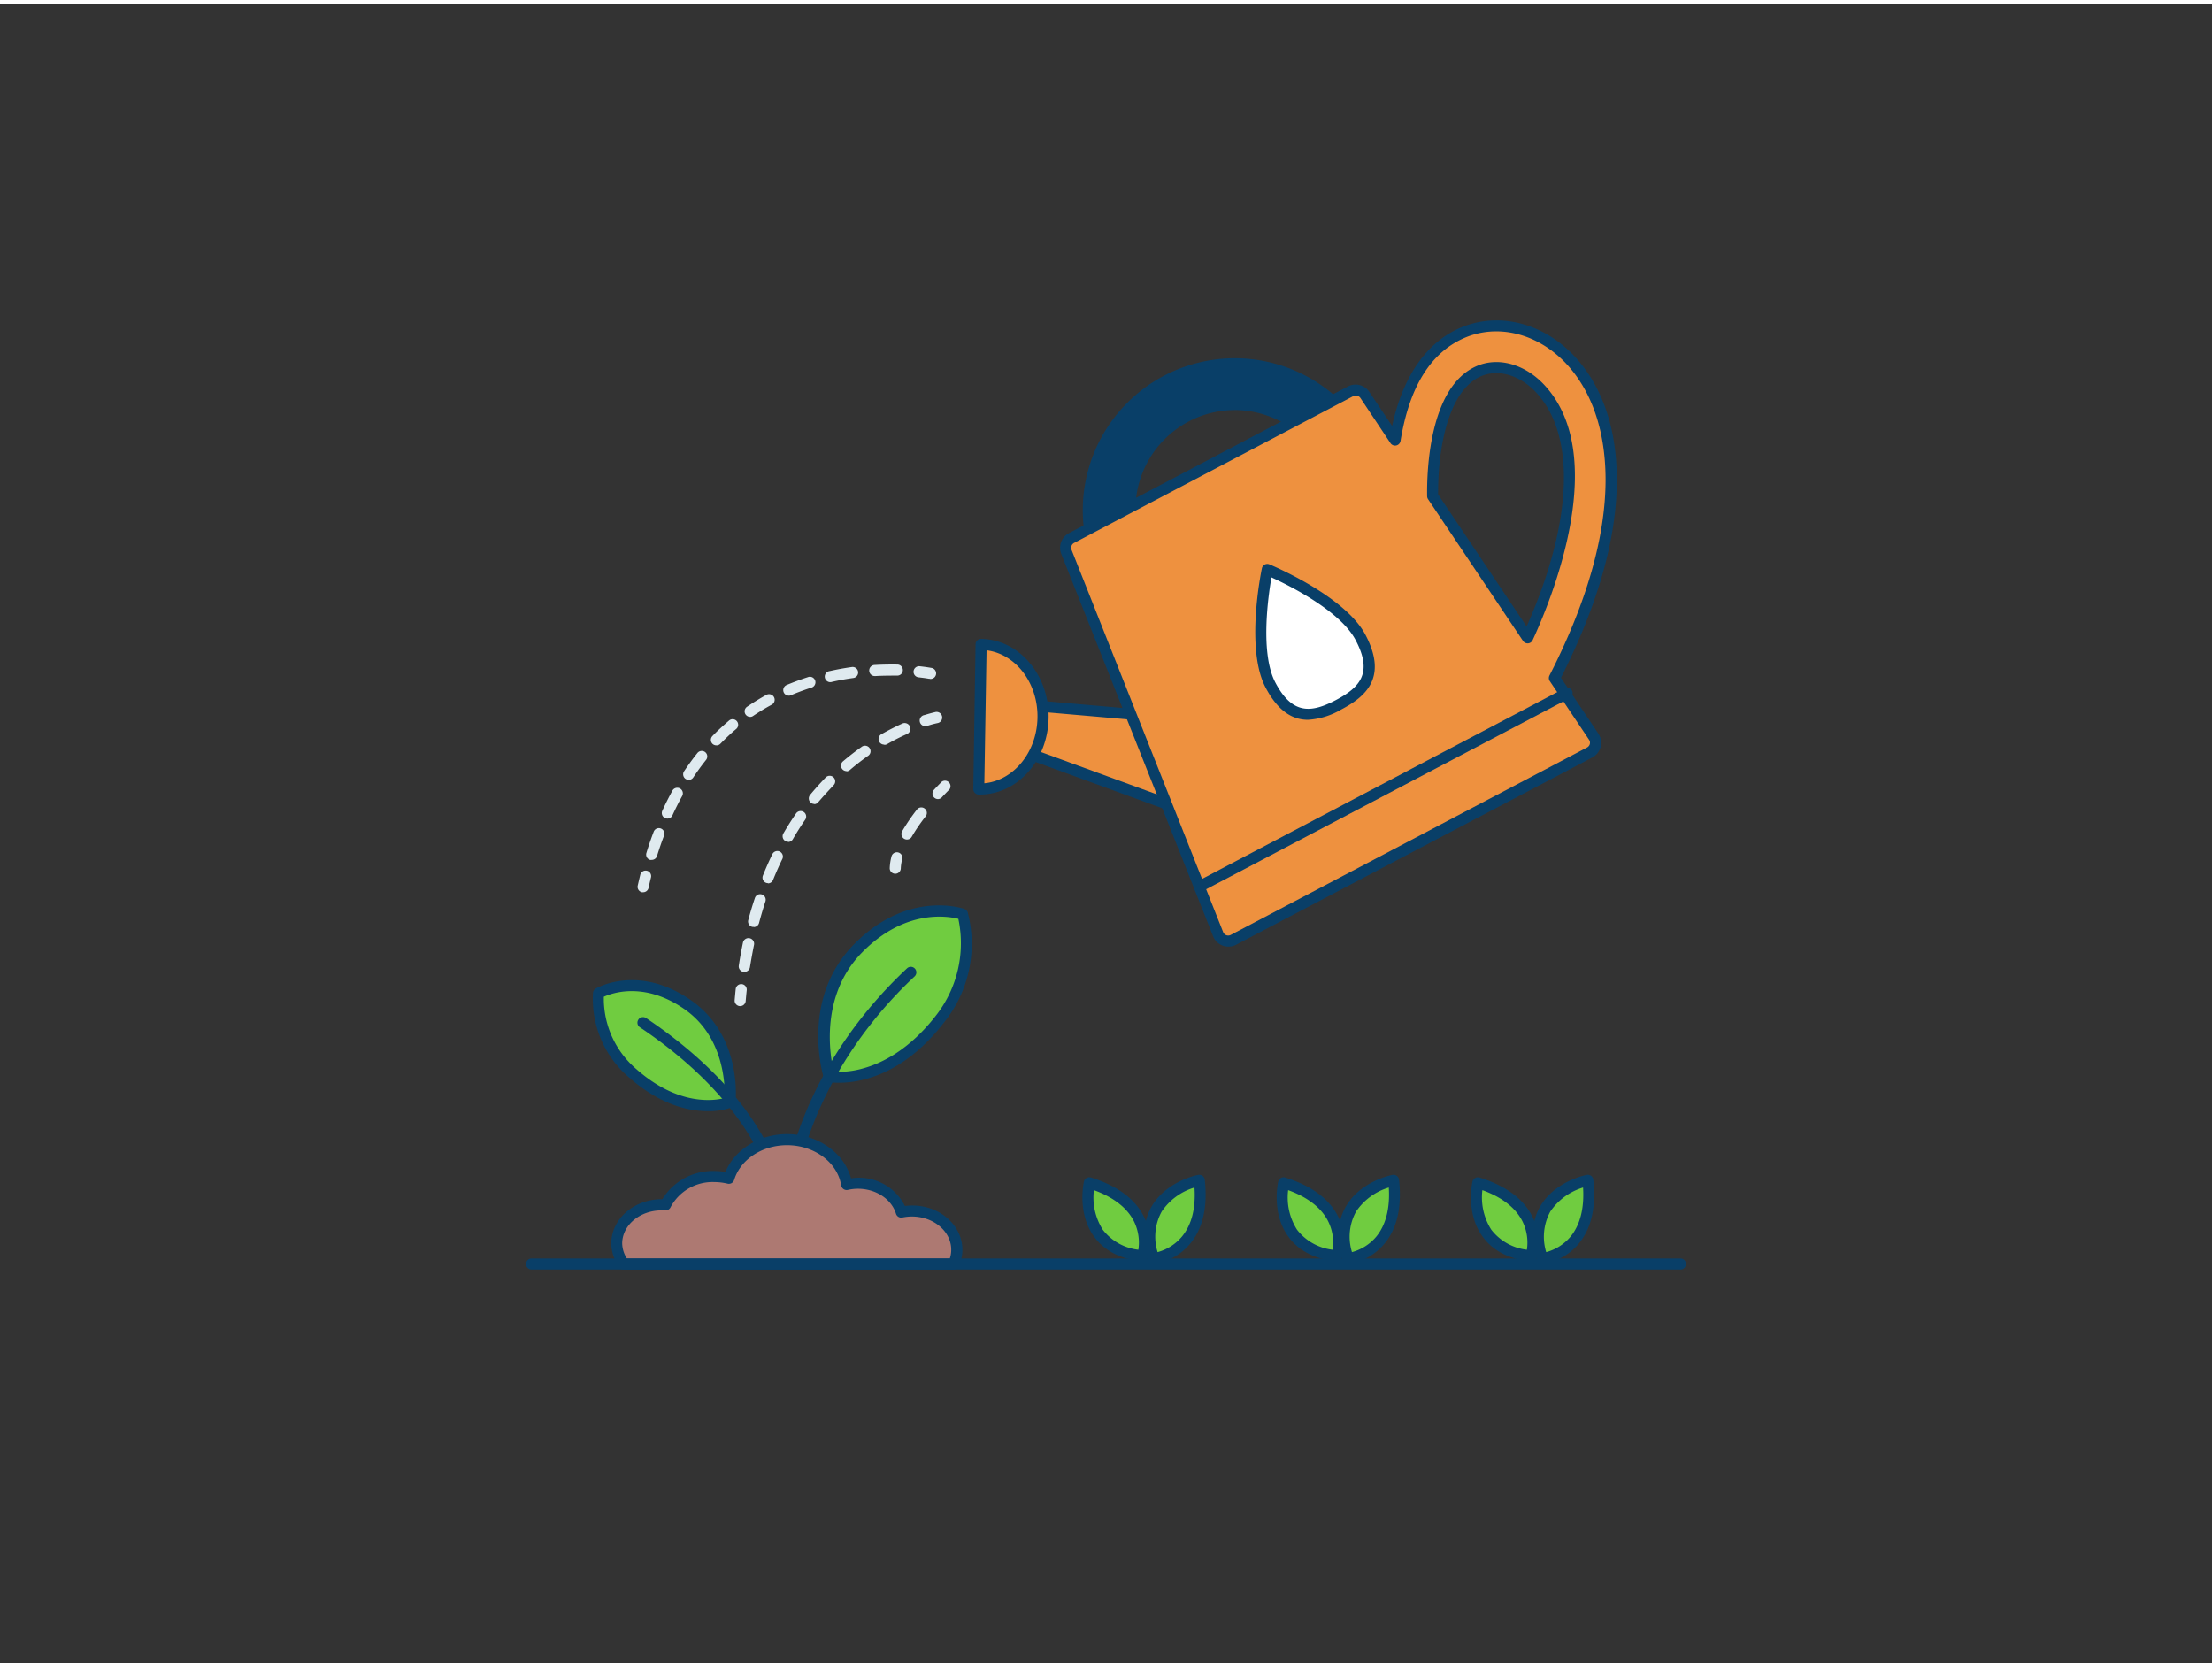<svg xmlns="http://www.w3.org/2000/svg" viewBox="0 0 400 300" width="406" height="306" class="illustration styles_illustrationTablet__1DWOa"><rect x="0" y="0" width="400" height="300" fill="#333333" stroke="none"/><g id="_56_watering_plant_outline" data-name="#56_watering_plant_outline"><path d="M174.09,164.57s-9.57-3.38-19,6.19S150,193.92,150,193.92s10.39,2,20-10.39A21.84,21.84,0,0,0,174.09,164.57Z" fill="#70cc40"></path><path d="M151.75,195.05a11.15,11.15,0,0,1-2-.15,1,1,0,0,1-.77-.68c-.18-.58-4.28-14.27,5.41-24.16s19.59-6.58,20-6.43a1,1,0,0,1,.61.63,22.63,22.63,0,0,1-4.29,19.88C163.28,193.8,155.35,195.05,151.75,195.05Zm-1-2a15.88,15.88,0,0,0,5.45-.63c3.29-.92,8.21-3.32,13-9.46a21.23,21.23,0,0,0,4.1-17.55c-2-.51-9.7-1.78-17.42,6.09S150.11,190.31,150.76,193Z" fill="#093f68"></path><path d="M143.69,211.18h-.17a1,1,0,0,1-.82-1.15c.12-.76,3.26-18.74,21.32-35.67a1,1,0,1,1,1.37,1.46c-17.54,16.44-20.69,34.36-20.72,34.54A1,1,0,0,1,143.69,211.18Z" fill="#093f68"></path><path d="M108.19,178.88s7.11-4.17,16.08,2S132,198.57,132,198.57s-8,3.22-17.55-5.2A17.75,17.75,0,0,1,108.19,178.88Z" fill="#70cc40"></path><path d="M128,200.19c-3.43,0-8.56-1.1-14.21-6.07a18.61,18.61,0,0,1-6.55-15.36,1,1,0,0,1,.49-.74c.31-.18,7.77-4.41,17.15,2.06s8.17,18.11,8.11,18.6a1,1,0,0,1-.62.82A12.43,12.43,0,0,1,128,200.19Zm-18.81-20.67a16.79,16.79,0,0,0,5.92,13.1c7.56,6.65,14,5.7,15.93,5.2.09-2.42-.13-11.14-7.3-16.1S110.78,178.78,109.15,179.52Z" fill="#093f68"></path><path d="M139.48,211.57a1,1,0,0,1-1-.74h0c0-.13-3.66-13-22.77-25.81a1,1,0,0,1-.27-1.39,1,1,0,0,1,1.39-.28c19.79,13.26,23.44,26.42,23.59,27a1,1,0,0,1-.72,1.22A1.07,1.07,0,0,1,139.48,211.57Z" fill="#093f68"></path><path d="M172.42,227.83a5.81,5.81,0,0,0,.59-2.59c0-3.86-3.63-7-8.11-7a9.19,9.19,0,0,0-1.92.2c-.92-3-4.08-5.22-7.85-5.22a9.64,9.64,0,0,0-2,.23c-.72-4.58-5.26-8.11-10.78-8.11-5,0-9.29,3-10.51,7a11.34,11.34,0,0,0-2.63-.32,9.62,9.62,0,0,0-8.82,5.12l-.7,0c-4.48,0-8.12,3.13-8.12,7a6.41,6.41,0,0,0,1.28,3.72Z" fill="#ad7972"></path><path d="M172.42,228.83h-59.6a1,1,0,0,1-.81-.42,7.37,7.37,0,0,1-1.47-4.3c0-4.41,4.09-8,9.12-8h.11a10.71,10.71,0,0,1,9.41-5.1,12,12,0,0,1,2,.17c1.69-4.07,6.14-6.84,11.16-6.84,5.52,0,10.3,3.36,11.55,8a9.29,9.29,0,0,1,9.75,5c5.61-.73,10.39,3.14,10.39,7.91a6.79,6.79,0,0,1-.69,3A1,1,0,0,1,172.42,228.83Zm-59.06-2h58.4a5,5,0,0,0,.25-1.59c0-3.31-3.19-6-7.11-6a8.6,8.6,0,0,0-1.72.18,1,1,0,0,1-1.16-.69c-.81-2.65-3.64-4.51-6.89-4.51a8.18,8.18,0,0,0-1.81.21,1,1,0,0,1-.78-.15,1,1,0,0,1-.43-.67c-.65-4.15-4.86-7.27-9.79-7.27-4.5,0-8.43,2.58-9.56,6.28a1,1,0,0,1-1.19.68,10.34,10.34,0,0,0-2.39-.29,8.6,8.6,0,0,0-7.92,4.55,1,1,0,0,1-1,.57l-.63,0c-3.93,0-7.12,2.69-7.12,6A5.3,5.3,0,0,0,113.36,226.83Z" fill="#093f68"></path><path d="M224.43,148.36a3.78,3.78,0,0,1-2.09.41L181.88,134a3.77,3.77,0,1,1,.66-7.52l33.56,2.94a3.78,3.78,0,0,1,3.44,4.09C219.42,134.82,225.52,147.78,224.43,148.36Z" fill="#ee913f"></path><path d="M222.68,149.79l-.43,0a1.14,1.14,0,0,1-.25-.06L181.66,135a4.78,4.78,0,0,1,1-9.5l33.56,2.94a4.78,4.78,0,0,1,4.34,5.17c.05.5,1.14,3.22,2,5.41,3.12,7.82,3.67,9.57,2.35,10.26h0A4.73,4.73,0,0,1,222.68,149.79Zm-.13-2a2.68,2.68,0,0,0,1-.14,67.57,67.57,0,0,0-2.85-7.93c-1.64-4.1-2.2-5.6-2.14-6.32a2.74,2.74,0,0,0-.64-2,2.78,2.78,0,0,0-1.88-1l-33.57-2.93A2.77,2.77,0,0,0,182,133a1.22,1.22,0,0,1,.26.06Zm1.41-.32Z" fill="#093f68"></path><path d="M177.42,115.78c6.3.09,11.32,6,11.21,13.26s-5.32,13-11.62,12.9Z" fill="#ee913f"></path><path d="M177.17,142.94H177a1,1,0,0,1-1-1l.41-26.17a1,1,0,0,1,.3-.7,1,1,0,0,1,.71-.28c6.85.1,12.32,6.51,12.2,14.27S183.93,142.94,177.17,142.94Zm1.23-26.09L178,140.9c5.29-.5,9.51-5.61,9.61-11.88S183.67,117.52,178.4,116.85Z" fill="#093f68"></path><path d="M247.81,95.72,212.9,114.08a6.77,6.77,0,0,1-9.14-2.84l-4-7.56A26.49,26.49,0,1,1,246.68,79l4,7.56A6.75,6.75,0,0,1,247.81,95.72ZM210.08,107l33.53-17.63L240,82.54a18.94,18.94,0,0,0-33.53,17.63Z" fill="#093f68"></path><path d="M209.76,115.86a8,8,0,0,1-2.31-.35,7.76,7.76,0,0,1-4.58-3.8l-4-7.56a27.49,27.49,0,0,1,48.66-25.59l4,7.56a7.78,7.78,0,0,1-3.26,10.49h0L213.37,115A7.77,7.77,0,0,1,209.76,115.86Zm13.42-50a25.51,25.51,0,0,0-22.51,37.36l4,7.56a5.77,5.77,0,0,0,7.78,2.42l34.92-18.36a5.78,5.78,0,0,0,2.42-7.79l-4-7.56a25.32,25.32,0,0,0-15-12.47A25.84,25.84,0,0,0,223.18,65.86Zm24.63,29.86h0ZM210.08,108a1,1,0,0,1-.89-.54l-3.61-6.86a19.94,19.94,0,0,1,35.3-18.57l3.61,6.87a1,1,0,0,1-.42,1.35l-33.53,17.63A.93.93,0,0,1,210.08,108ZM223.2,73.41A18,18,0,0,0,207.35,99.7l3.15,6L242.26,89l-3.15-6a18,18,0,0,0-15.91-9.6Z" fill="#093f68"></path><path d="M283.9,64.24c-5.47-5.76-13.17-7.61-19.63-4.72-7.63,3.42-10.77,11.77-12,19.32l-5.48-8.18a2,2,0,0,0-2.55-.65L193.75,96.56a2,2,0,0,0-.92,2.47l27.44,69.16a2,2,0,0,0,2.74,1L287.5,135.3a2,2,0,0,0,.72-2.84l-7.11-10.6c6.78-13.26,10.23-25.3,10.26-35.77C291.4,74.57,287.32,67.85,283.9,64.24Zm-7.66,50.36L259.07,89c-.11-7.33,1.22-19.44,8.28-22.57,3.5-1.56,7.84-.37,11.07,3C287.73,79.24,283.68,98.51,276.24,114.6Z" fill="#ee913f"></path><path d="M222.1,170.43a3,3,0,0,1-1-.18,3,3,0,0,1-1.73-1.69L191.9,99.4a3,3,0,0,1,1.38-3.72l50.49-26.55a3,3,0,0,1,3.85,1l4.12,6.15c1.93-8.87,6.09-14.94,12.12-17.65,6.85-3.06,15-1.12,20.76,4.95h0c3.55,3.74,7.78,10.69,7.75,22.54,0,10.49-3.43,22.5-10.1,35.7l6.78,10.12a3,3,0,0,1-1.09,4.28l-64.48,33.9A2.93,2.93,0,0,1,222.1,170.43Zm23.05-99.64a.93.93,0,0,0-.45.11L194.21,97.45a1,1,0,0,0-.45,1.21l27.43,69.16a1,1,0,0,0,.57.55,1,1,0,0,0,.79-.05L287,134.42a1,1,0,0,0,.49-.62.94.94,0,0,0-.14-.78l-7.1-10.6a1,1,0,0,1-.06-1c6.7-13.12,10.12-25,10.15-35.33,0-11.18-3.9-17.67-7.2-21.15-5.17-5.45-12.43-7.21-18.49-4.5S254.83,69.37,253.26,79a1,1,0,0,1-1.82.39L246,71.22A1,1,0,0,0,245.15,70.79Zm31.09,44.81a1,1,0,0,1-.83-.44L258.24,89.53a1,1,0,0,1-.17-.54c-.07-4.56.38-19.73,8.88-23.5,3.88-1.73,8.67-.45,12.2,3.26,12.09,12.74,1.53,38.64-2,46.27a1,1,0,0,1-.83.58ZM260.06,88.67l16,23.88c8.36-18.88,9-34.66,1.63-42.42-2.94-3.09-6.84-4.19-9.94-2.81C262,69.89,260,80,260.06,88.67Z" fill="#093f68"></path><line x1="216.86" y1="159.6" x2="283.41" y2="124.61" fill="#ffbc0e"></line><path d="M216.86,160.6a1,1,0,0,1-.89-.54,1,1,0,0,1,.42-1.35l66.55-35a1,1,0,0,1,.93,1.77l-66.55,35A1,1,0,0,1,216.86,160.6Z" fill="#093f68"></path><path d="M246,114.52c3.55,6.76.5,9.81-4,12.18s-8.75,3.15-12.3-3.6-.56-20.86-.56-20.86S242.49,107.77,246,114.52Z" fill="#fff"></path><path d="M236.51,129.42c-2.69,0-5.35-1.45-7.66-5.85-3.68-7-.78-20.95-.66-21.54a1,1,0,0,1,1.36-.72c.56.24,13.7,5.76,17.37,12.75h0c4.07,7.73.05,11.17-4.42,13.52A13.34,13.34,0,0,1,236.51,129.42Zm-6.59-25.75c-.61,3.51-2.06,13.73.7,19,3.06,5.83,6.46,5.54,10.95,3.18s6.65-5,3.58-10.82h0C242.4,109.75,233.16,105.15,229.92,103.67Z" fill="#093f68"></path><path d="M303.88,228.83H96.12a1,1,0,0,1,0-2H303.88a1,1,0,0,1,0,2Z" fill="#093f68"></path><path d="M167.47,130.56a1,1,0,0,1-.3-2c1.26-.39,2-.54,2-.55a1,1,0,0,1,.38,2,17.12,17.12,0,0,0-1.82.49A1,1,0,0,1,167.47,130.56Z" fill="#dfeaef"></path><path d="M134.59,175h-.16a1,1,0,0,1-.83-1.14c.21-1.4.47-2.79.75-4.15a1,1,0,1,1,2,.41c-.27,1.32-.51,2.68-.73,4A1,1,0,0,1,134.59,175Zm1.69-8.14a.78.78,0,0,1-.26,0,1,1,0,0,1-.71-1.22c.36-1.37.77-2.73,1.2-4a1,1,0,0,1,1.9.63c-.42,1.28-.81,2.6-1.16,3.93A1,1,0,0,1,136.28,166.9Zm2.6-7.9a1,1,0,0,1-.92-1.38c.53-1.32,1.1-2.62,1.71-3.87a1,1,0,1,1,1.8.88c-.59,1.2-1.14,2.46-1.66,3.74A1,1,0,0,1,138.88,159Zm3.64-7.49a1,1,0,0,1-.5-.13,1,1,0,0,1-.36-1.37c.71-1.22,1.47-2.43,2.27-3.58a1,1,0,1,1,1.64,1.14c-.76,1.11-1.5,2.27-2.18,3.45A1,1,0,0,1,142.52,151.51Zm4.74-6.83a1,1,0,0,1-.64-.23,1,1,0,0,1-.13-1.41c.9-1.09,1.85-2.15,2.83-3.16a1,1,0,0,1,1.42,0,1,1,0,0,1,0,1.41c-.94,1-1.86,2-2.72,3A1,1,0,0,1,147.26,144.68Zm5.82-5.94a1,1,0,0,1-.65-1.76c1.08-.92,2.21-1.8,3.36-2.61a1,1,0,1,1,1.15,1.63c-1.1.78-2.18,1.62-3.21,2.5A1,1,0,0,1,153.08,138.74Zm6.8-4.8a1,1,0,0,1-.5-1.87c1.25-.71,2.52-1.36,3.8-1.94A1,1,0,0,1,164,132a37.6,37.6,0,0,0-3.63,1.85A1,1,0,0,1,159.88,133.94Z" fill="#dfeaef"></path><path d="M133.85,181.19h-.09a1,1,0,0,1-.91-1.08c.06-.68.12-1.35.19-2a1,1,0,0,1,1.11-.89,1,1,0,0,1,.88,1.1c-.07.65-.13,1.31-.19,2A1,1,0,0,1,133.85,181.19Z" fill="#dfeaef"></path><path d="M168.18,122l-.19,0s-.7-.13-1.89-.26a1,1,0,1,1,.21-2c1.29.14,2,.28,2.06.29a1,1,0,0,1-.19,2Z" fill="#dfeaef"></path><path d="M117.85,154.75a1,1,0,0,1-.3,0,1,1,0,0,1-.66-1.25c.4-1.31.85-2.61,1.32-3.84a1,1,0,0,1,1.28-.59,1,1,0,0,1,.59,1.29c-.46,1.2-.89,2.46-1.28,3.73A1,1,0,0,1,117.85,154.75Zm2.83-7.47a1.06,1.06,0,0,1-.42-.09,1,1,0,0,1-.49-1.33c.57-1.25,1.19-2.47,1.83-3.64a1,1,0,0,1,1.75,1c-.62,1.12-1.21,2.3-1.76,3.5A1,1,0,0,1,120.68,147.28Zm3.86-7a1,1,0,0,1-.83-1.56c.76-1.14,1.57-2.25,2.41-3.3a1,1,0,0,1,1.41-.15,1,1,0,0,1,.15,1.4c-.8,1-1.58,2.07-2.3,3.16A1,1,0,0,1,124.54,140.29Zm5-6.24a1,1,0,0,1-.7-.28,1,1,0,0,1,0-1.41c.95-1,2-1.93,3-2.8a1,1,0,0,1,1.29,1.53c-1,.83-1.94,1.73-2.85,2.66A1,1,0,0,1,129.55,134.05Zm6.1-5.15a1,1,0,0,1-.56-1.82c1.12-.77,2.3-1.49,3.49-2.15a1,1,0,0,1,1,1.76,38.85,38.85,0,0,0-3.32,2A1,1,0,0,1,135.65,128.9Zm7-3.84a1,1,0,0,1-.92-.6,1,1,0,0,1,.53-1.32c1.24-.52,2.53-1,3.84-1.42a1,1,0,1,1,.61,1.9c-1.25.4-2.48.86-3.67,1.36A.88.88,0,0,1,142.66,125.06Zm7.62-2.44a1,1,0,0,1-.22-2c1.32-.3,2.67-.54,4-.73a1,1,0,0,1,1.13.85,1,1,0,0,1-.85,1.13c-1.3.18-2.6.41-3.86.7Zm7.92-1.1a1,1,0,0,1,0-2c1.37-.08,2.8-.1,4.08-.08a1,1,0,0,1,0,2c-1.23,0-2.6,0-3.93.08Z" fill="#dfeaef"></path><path d="M116.3,160.6a.83.83,0,0,1-.22,0,1,1,0,0,1-.76-1.19c.15-.67.31-1.33.47-2a1,1,0,0,1,1.94.48c-.16.63-.31,1.27-.45,1.93A1,1,0,0,1,116.3,160.6Z" fill="#dfeaef"></path><path d="M169.62,143.76a1,1,0,0,1-.73-1.68c.86-.93,1.43-1.48,1.43-1.48A1,1,0,0,1,171.7,142s-.54.53-1.35,1.4A1,1,0,0,1,169.62,143.76Z" fill="#dfeaef"></path><path d="M164,151.07a1,1,0,0,1-.5-.14,1,1,0,0,1-.36-1.36,35.54,35.54,0,0,1,2.67-3.92,1,1,0,1,1,1.58,1.23,31.59,31.59,0,0,0-2.52,3.69A1,1,0,0,1,164,151.07Z" fill="#dfeaef"></path><path d="M161.89,157.26h0a1,1,0,0,1-1-1,9.43,9.43,0,0,1,.34-2.2,1,1,0,0,1,1.93.51,7.69,7.69,0,0,0-.27,1.75A1,1,0,0,1,161.89,157.26Z" fill="#dfeaef"></path><path d="M206.64,226.37s3-9.29-9.65-13.23C197,213.14,194.32,224.91,206.64,226.37Z" fill="#70cc40"></path><path d="M206.64,227.37h-.12c-4-.47-6.93-2-8.75-4.6-3-4.22-1.81-9.62-1.76-9.84a1,1,0,0,1,.48-.65,1,1,0,0,1,.8-.09c4.67,1.46,7.87,3.79,9.5,6.94a10.49,10.49,0,0,1,.8,7.56A1,1,0,0,1,206.64,227.37Zm-8.83-12.9a10.92,10.92,0,0,0,1.6,7.15,9.5,9.5,0,0,0,6.44,3.63A8.69,8.69,0,0,0,205,220C203.74,217.61,201.33,215.75,197.81,214.47Z" fill="#093f68"></path><path d="M208.63,226.82s9.72-.94,8.28-14.13C216.91,212.69,205.05,215,208.63,226.82Z" fill="#70cc40"></path><path d="M208.63,227.82a1,1,0,0,1-1-.71c-1.16-3.84-.91-7.16.72-9.86,2.68-4.42,8.1-5.5,8.33-5.54a1,1,0,0,1,.78.18,1,1,0,0,1,.4.69c.54,4.87-.33,8.73-2.56,11.48a10.5,10.5,0,0,1-6.61,3.75ZM216,214a10.89,10.89,0,0,0-5.92,4.33,9.42,9.42,0,0,0-.75,7.35,8.68,8.68,0,0,0,4.46-2.88C215.5,220.67,216.25,217.71,216,214Z" fill="#093f68"></path><path d="M241.76,226.37s3-9.29-9.64-13.23C232.12,213.14,229.45,224.91,241.76,226.37Z" fill="#70cc40"></path><path d="M241.76,227.37h-.11c-4-.47-6.93-2-8.75-4.6-3-4.22-1.81-9.62-1.76-9.84a1,1,0,0,1,1.27-.74c4.68,1.46,7.88,3.79,9.51,6.94a10.52,10.52,0,0,1,.79,7.56A1,1,0,0,1,241.76,227.37Zm-8.82-12.9a10.86,10.86,0,0,0,1.6,7.15,9.5,9.5,0,0,0,6.44,3.63,8.69,8.69,0,0,0-.86-5.25C238.87,217.61,236.46,215.75,232.94,214.47Z" fill="#093f68"></path><path d="M243.76,226.82s9.72-.94,8.28-14.13C252,212.69,240.17,215,243.76,226.82Z" fill="#70cc40"></path><path d="M243.76,227.82a1,1,0,0,1-1-.71c-1.16-3.84-.92-7.16.72-9.86,2.68-4.42,8.1-5.5,8.33-5.54a1,1,0,0,1,.78.18,1,1,0,0,1,.4.69c.53,4.87-.33,8.73-2.56,11.48a10.49,10.49,0,0,1-6.62,3.75ZM251.14,214a10.9,10.9,0,0,0-5.91,4.33,9.42,9.42,0,0,0-.75,7.35,8.68,8.68,0,0,0,4.46-2.88C250.63,220.67,251.37,217.71,251.14,214Z" fill="#093f68"></path><path d="M276.89,226.37s3-9.29-9.64-13.23C267.25,213.14,264.58,224.91,276.89,226.37Z" fill="#70cc40"></path><path d="M276.89,227.37h-.12c-4-.47-6.92-2-8.74-4.6-3-4.22-1.81-9.62-1.76-9.84a1,1,0,0,1,.48-.65,1,1,0,0,1,.79-.09c4.68,1.46,7.88,3.79,9.5,6.94a10.49,10.49,0,0,1,.8,7.56A1,1,0,0,1,276.89,227.37Zm-8.83-12.9a10.88,10.88,0,0,0,1.61,7.15,9.5,9.5,0,0,0,6.44,3.63,8.69,8.69,0,0,0-.86-5.25C274,217.61,271.59,215.75,268.06,214.47Z" fill="#093f68"></path><path d="M278.89,226.82s9.72-.94,8.28-14.13C287.17,212.69,275.3,215,278.89,226.82Z" fill="#70cc40"></path><path d="M278.89,227.82a1,1,0,0,1-1-.71c-1.16-3.84-.92-7.16.72-9.86,2.68-4.42,8.1-5.5,8.33-5.54a1,1,0,0,1,1.18.87c.53,4.87-.33,8.73-2.56,11.48a10.49,10.49,0,0,1-6.62,3.75ZM286.27,214a11,11,0,0,0-5.92,4.33,9.51,9.51,0,0,0-.75,7.35,8.66,8.66,0,0,0,4.47-2.88C285.76,220.67,286.5,217.71,286.27,214Z" fill="#093f68"></path></g></svg>